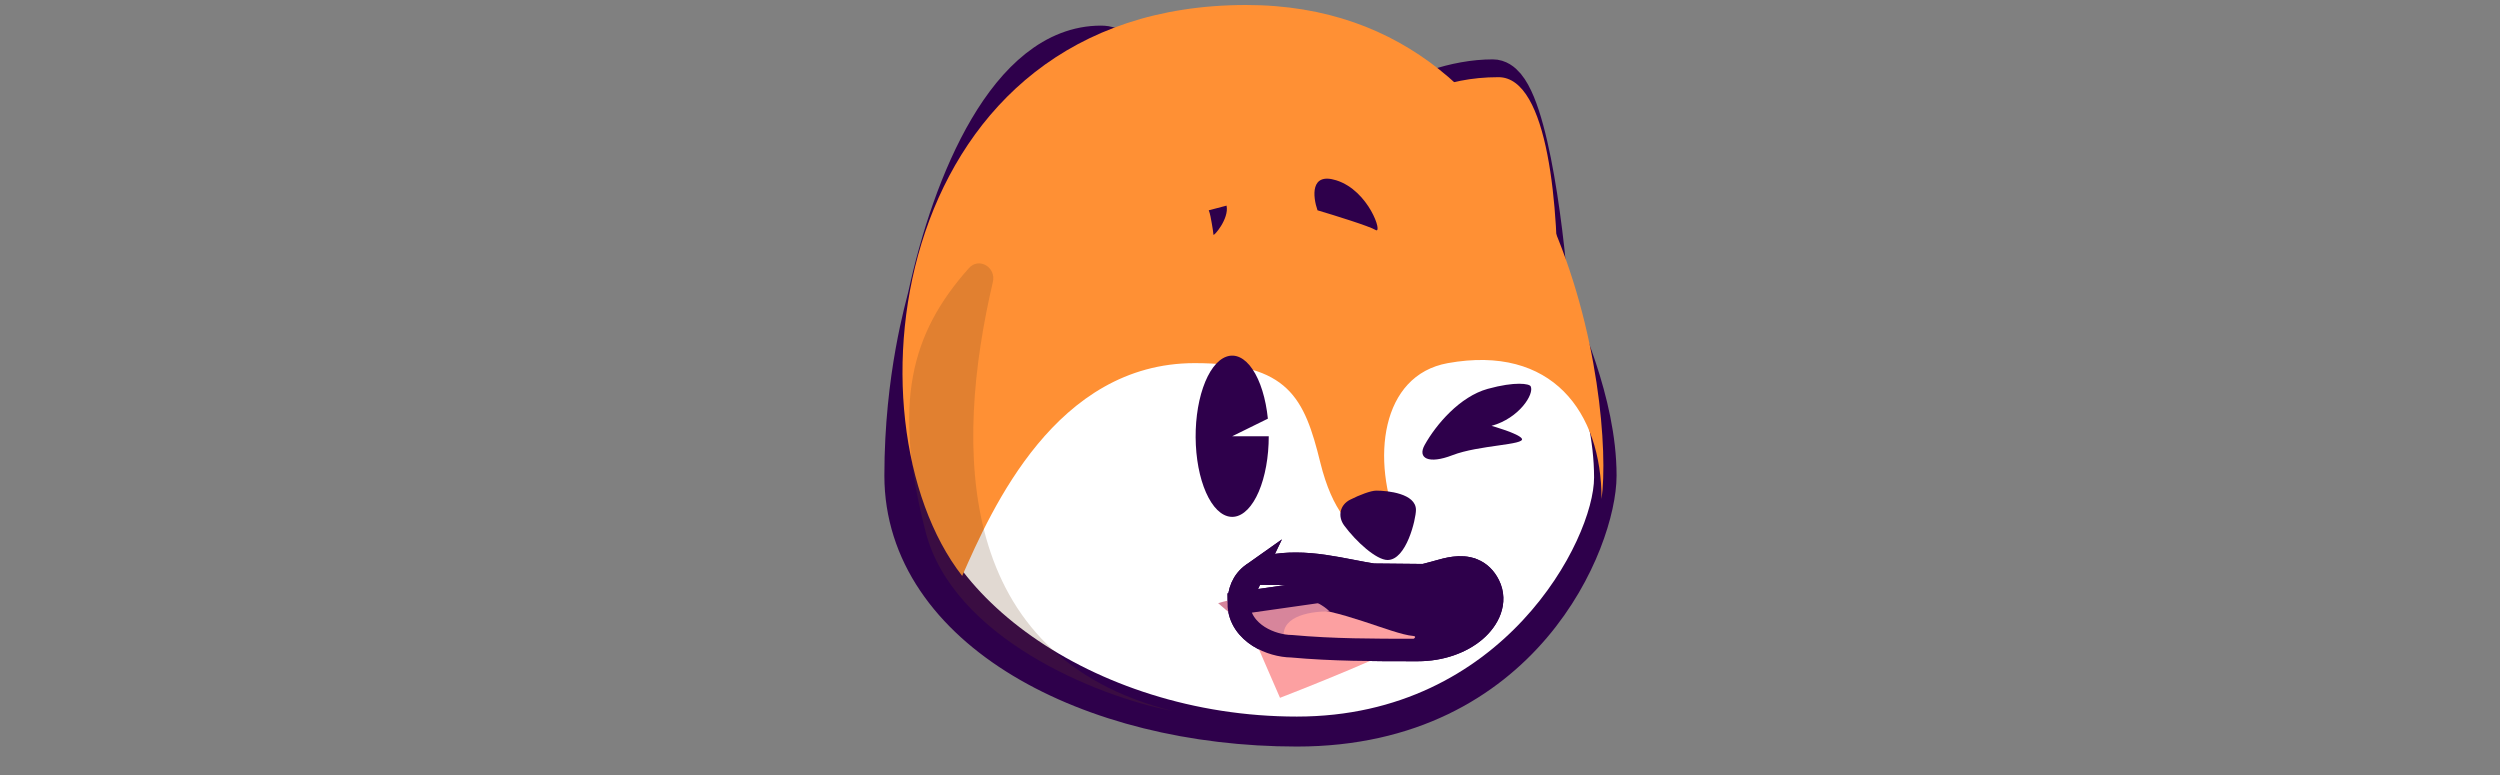 <svg width="100" height="31" viewBox="0 0 100 31" fill="none" xmlns="http://www.w3.org/2000/svg">
<rect x="0" y="0" width="100" height="31" fill="#808080" stroke="none"/>
<g clip-path="url(#clip0_1_209)">
<path d="M63.763 19.025C63.763 16.1 62.3 13.037 61.85 11.862C61.638 9 60.913 3.275 59.712 3.275C56.825 3.275 53.112 5.562 53.112 8.075C51.237 6.95 49.468 7.7 48.388 8.45C47.688 6.275 45.837 1.925 44.038 1.925C40.438 1.925 38.188 7.362 37.212 11.862C37.128 12.252 36.275 15.065 36.275 19.025C36.275 25.062 43.625 28.962 51.875 28.962C60.875 28.962 63.763 21.5 63.763 19.025Z" fill="#2E004B" stroke="#2E004B" stroke-width="1.8" stroke-linecap="round"/>
<path d="M63.763 19.1C63.763 16.175 62.3 13.113 61.85 11.938C61.638 9.075 60.913 3.35 59.712 3.35C58.212 3.35 53.112 7.138 53.112 8.525C51.987 8.212 49.468 7.775 48.388 8.525C47.688 6.35 45.837 2 44.038 2C41.788 2 38.487 8.075 37.513 12.575C37.428 12.965 36.875 14.578 36.875 18.538C36.875 23.488 43.625 28.663 51.875 28.663C60.125 28.663 63.763 21.575 63.763 19.1Z" fill="white"/>
<path d="M47.788 14.525C42.237 14.525 39.675 20.35 38.487 23.037C33.612 16.775 35.638 0.2 49.85 0.2C62.675 0.2 64.575 16.25 64.062 19.962C64.062 16.475 62.075 13.775 57.913 14.525C55.226 15.009 54.825 18.4 55.962 21.087C55.962 21.538 53.778 22.417 52.812 18.5C52.175 15.912 51.538 14.525 47.788 14.525Z" fill="#FF9034"/>
<path d="M59.938 3.087C61.952 3.087 62.353 8.399 62.298 11.889C62.289 12.47 61.727 12.87 61.169 12.708L52.499 10.198C51.862 10.013 51.62 9.214 52.009 8.677C53.708 6.332 55.595 3.087 59.938 3.087Z" fill="#FF9034"/>
<path opacity="0.2" d="M46.888 28.437C38.174 26.239 38.157 17.948 39.715 11.278C39.852 10.69 39.157 10.274 38.755 10.726C36.418 13.354 35.7 16.134 37.025 21.275C38.112 25.495 43.837 27.85 46.888 28.437Z" fill="#6B4220"/>
<path d="M48.538 9.387C48.538 9.297 48.413 8.575 48.388 8.525L48.35 8.412L49.062 8.225C49.175 8.75 48.538 9.477 48.538 9.387ZM55.025 9.2C54.785 9.05 53.375 8.612 52.7 8.412C52.513 7.875 52.4 6.882 53.45 7.212C54.763 7.625 55.325 9.387 55.025 9.2Z" fill="#2E004B"/>
<path d="M55.048 19.625C54.838 19.625 54.383 19.796 54.003 19.989C53.596 20.197 53.497 20.654 53.768 21.021C54.248 21.671 55.055 22.4 55.503 22.4C56.261 22.4 56.638 20.756 56.638 20.396C56.638 19.738 55.503 19.625 55.048 19.625Z" fill="#2E004B"/>
<path d="M58.924 22.791C59.194 22.901 59.407 23.107 59.553 23.399C59.893 24.08 59.533 24.781 59.011 25.227C58.471 25.688 57.651 26 56.712 26H56.584C54.952 26 53.319 26 51.666 25.85C51.251 25.845 50.755 25.714 50.35 25.458C49.934 25.194 49.55 24.752 49.55 24.125L58.924 22.791ZM58.924 22.791C58.667 22.686 58.401 22.684 58.171 22.713L58.924 22.791ZM58.924 22.791L58.171 22.713L58.924 22.791ZM58.171 22.713C57.943 22.741 57.712 22.804 57.512 22.862L58.171 22.713ZM58.171 22.713L57.512 22.862L58.171 22.713ZM57.512 22.862L57.414 22.89L57.512 22.862ZM57.512 22.862L57.414 22.89L57.512 22.862ZM57.414 22.89C57.245 22.939 57.1 22.981 56.962 23.009L57.414 22.89ZM57.414 22.89L56.962 23.009L57.414 22.89ZM56.962 23.009C56.154 23.17 55.358 23.072 54.506 22.917C54.358 22.89 54.207 22.86 54.053 22.831C53.349 22.695 52.596 22.55 51.837 22.55C51.09 22.55 50.515 22.663 50.12 22.941M56.962 23.009L50.12 22.941L56.962 23.009ZM50.12 22.941C49.686 23.247 49.55 23.69 49.55 24.125L50.12 22.941Z" fill="#2E004B"/>
<path d="M58.924 22.791C58.667 22.686 58.401 22.684 58.171 22.713M58.924 22.791L58.171 22.713M58.171 22.713C57.943 22.741 57.712 22.804 57.512 22.862M58.171 22.713L57.512 22.862M57.512 22.862L57.414 22.89M57.512 22.862L57.414 22.89M57.414 22.89C57.245 22.939 57.1 22.981 56.962 23.009M57.414 22.89L56.962 23.009M56.962 23.009C56.154 23.17 55.358 23.072 54.506 22.917C54.358 22.89 54.207 22.86 54.053 22.831C53.349 22.695 52.596 22.55 51.837 22.55C51.09 22.55 50.515 22.663 50.12 22.941M56.962 23.009L50.12 22.941M58.924 22.791C59.194 22.901 59.407 23.107 59.553 23.399C59.893 24.08 59.533 24.781 59.011 25.227C58.471 25.688 57.651 26 56.712 26H56.584C54.952 26 53.319 26 51.666 25.85C51.251 25.845 50.755 25.714 50.35 25.458C49.934 25.194 49.55 24.752 49.55 24.125L58.924 22.791V22.791ZM50.12 22.941C49.686 23.247 49.55 23.69 49.55 24.125L50.12 22.941Z" stroke="#2E004B" stroke-width="0.9" stroke-linecap="round"/>
<path d="M51.987 24.312C50.758 24.312 49.95 24.413 49.7 24.462L51.2 27.913C53.263 27.113 57.215 25.497 56.525 25.438C55.663 25.363 53.525 24.312 51.987 24.312Z" fill="#FCA0A1"/>
<path d="M51.35 25.475C51.26 24.605 52.538 24.438 53.188 24.462C52.167 23.442 49.788 23.812 48.725 24.125C49.638 24.937 51.44 26.345 51.35 25.475Z" fill="#D7859B"/>
<path d="M58.924 22.791C58.667 22.686 58.401 22.684 58.171 22.713M58.924 22.791L58.171 22.713M58.171 22.713C57.943 22.741 57.712 22.804 57.512 22.862M58.171 22.713L57.512 22.862M57.512 22.862L57.414 22.89M57.512 22.862L57.414 22.89M57.414 22.89C57.245 22.939 57.1 22.981 56.962 23.009M57.414 22.89L56.962 23.009M56.962 23.009C56.154 23.17 55.358 23.072 54.506 22.917C54.358 22.89 54.207 22.86 54.053 22.831C53.349 22.695 52.596 22.55 51.837 22.55C51.09 22.55 50.515 22.663 50.12 22.941M56.962 23.009L50.12 22.941M58.924 22.791C59.194 22.901 59.407 23.107 59.553 23.399C59.893 24.08 59.533 24.781 59.011 25.227C58.471 25.688 57.651 26 56.712 26H56.584C54.952 26 53.319 26 51.666 25.85C51.251 25.845 50.755 25.714 50.35 25.458C49.934 25.194 49.55 24.752 49.55 24.125L58.924 22.791V22.791ZM50.12 22.941C49.686 23.247 49.55 23.69 49.55 24.125L50.12 22.941Z" stroke="#2E004B" stroke-width="0.9" stroke-linecap="round"/>
<path d="M50.75 17.45C50.75 18.275 50.607 19.068 50.35 19.667C50.093 20.266 49.741 20.625 49.368 20.67C48.994 20.715 48.627 20.444 48.342 19.91C48.057 19.377 47.875 18.623 47.834 17.803C47.793 16.984 47.896 16.16 48.122 15.503C48.347 14.846 48.679 14.404 49.048 14.269C49.417 14.133 49.795 14.315 50.105 14.776C50.415 15.237 50.633 15.943 50.715 16.747L49.288 17.45H50.75ZM59.51 15.554C58.394 15.862 57.44 16.983 56.986 17.8C56.689 18.334 57.147 18.576 58.097 18.208C59.15 17.8 61.025 17.8 60.874 17.545C60.752 17.34 59.662 17.034 59.662 17.034C60.772 16.728 61.379 15.758 61.227 15.452C61.176 15.35 60.621 15.248 59.51 15.554Z" fill="#2E004B"/>
</g>
<defs>
<clipPath id="clip0_1_209">
<rect width="30" height="30" fill="white" transform="translate(35 0.2)"/>
</clipPath>
</defs>
</svg>

